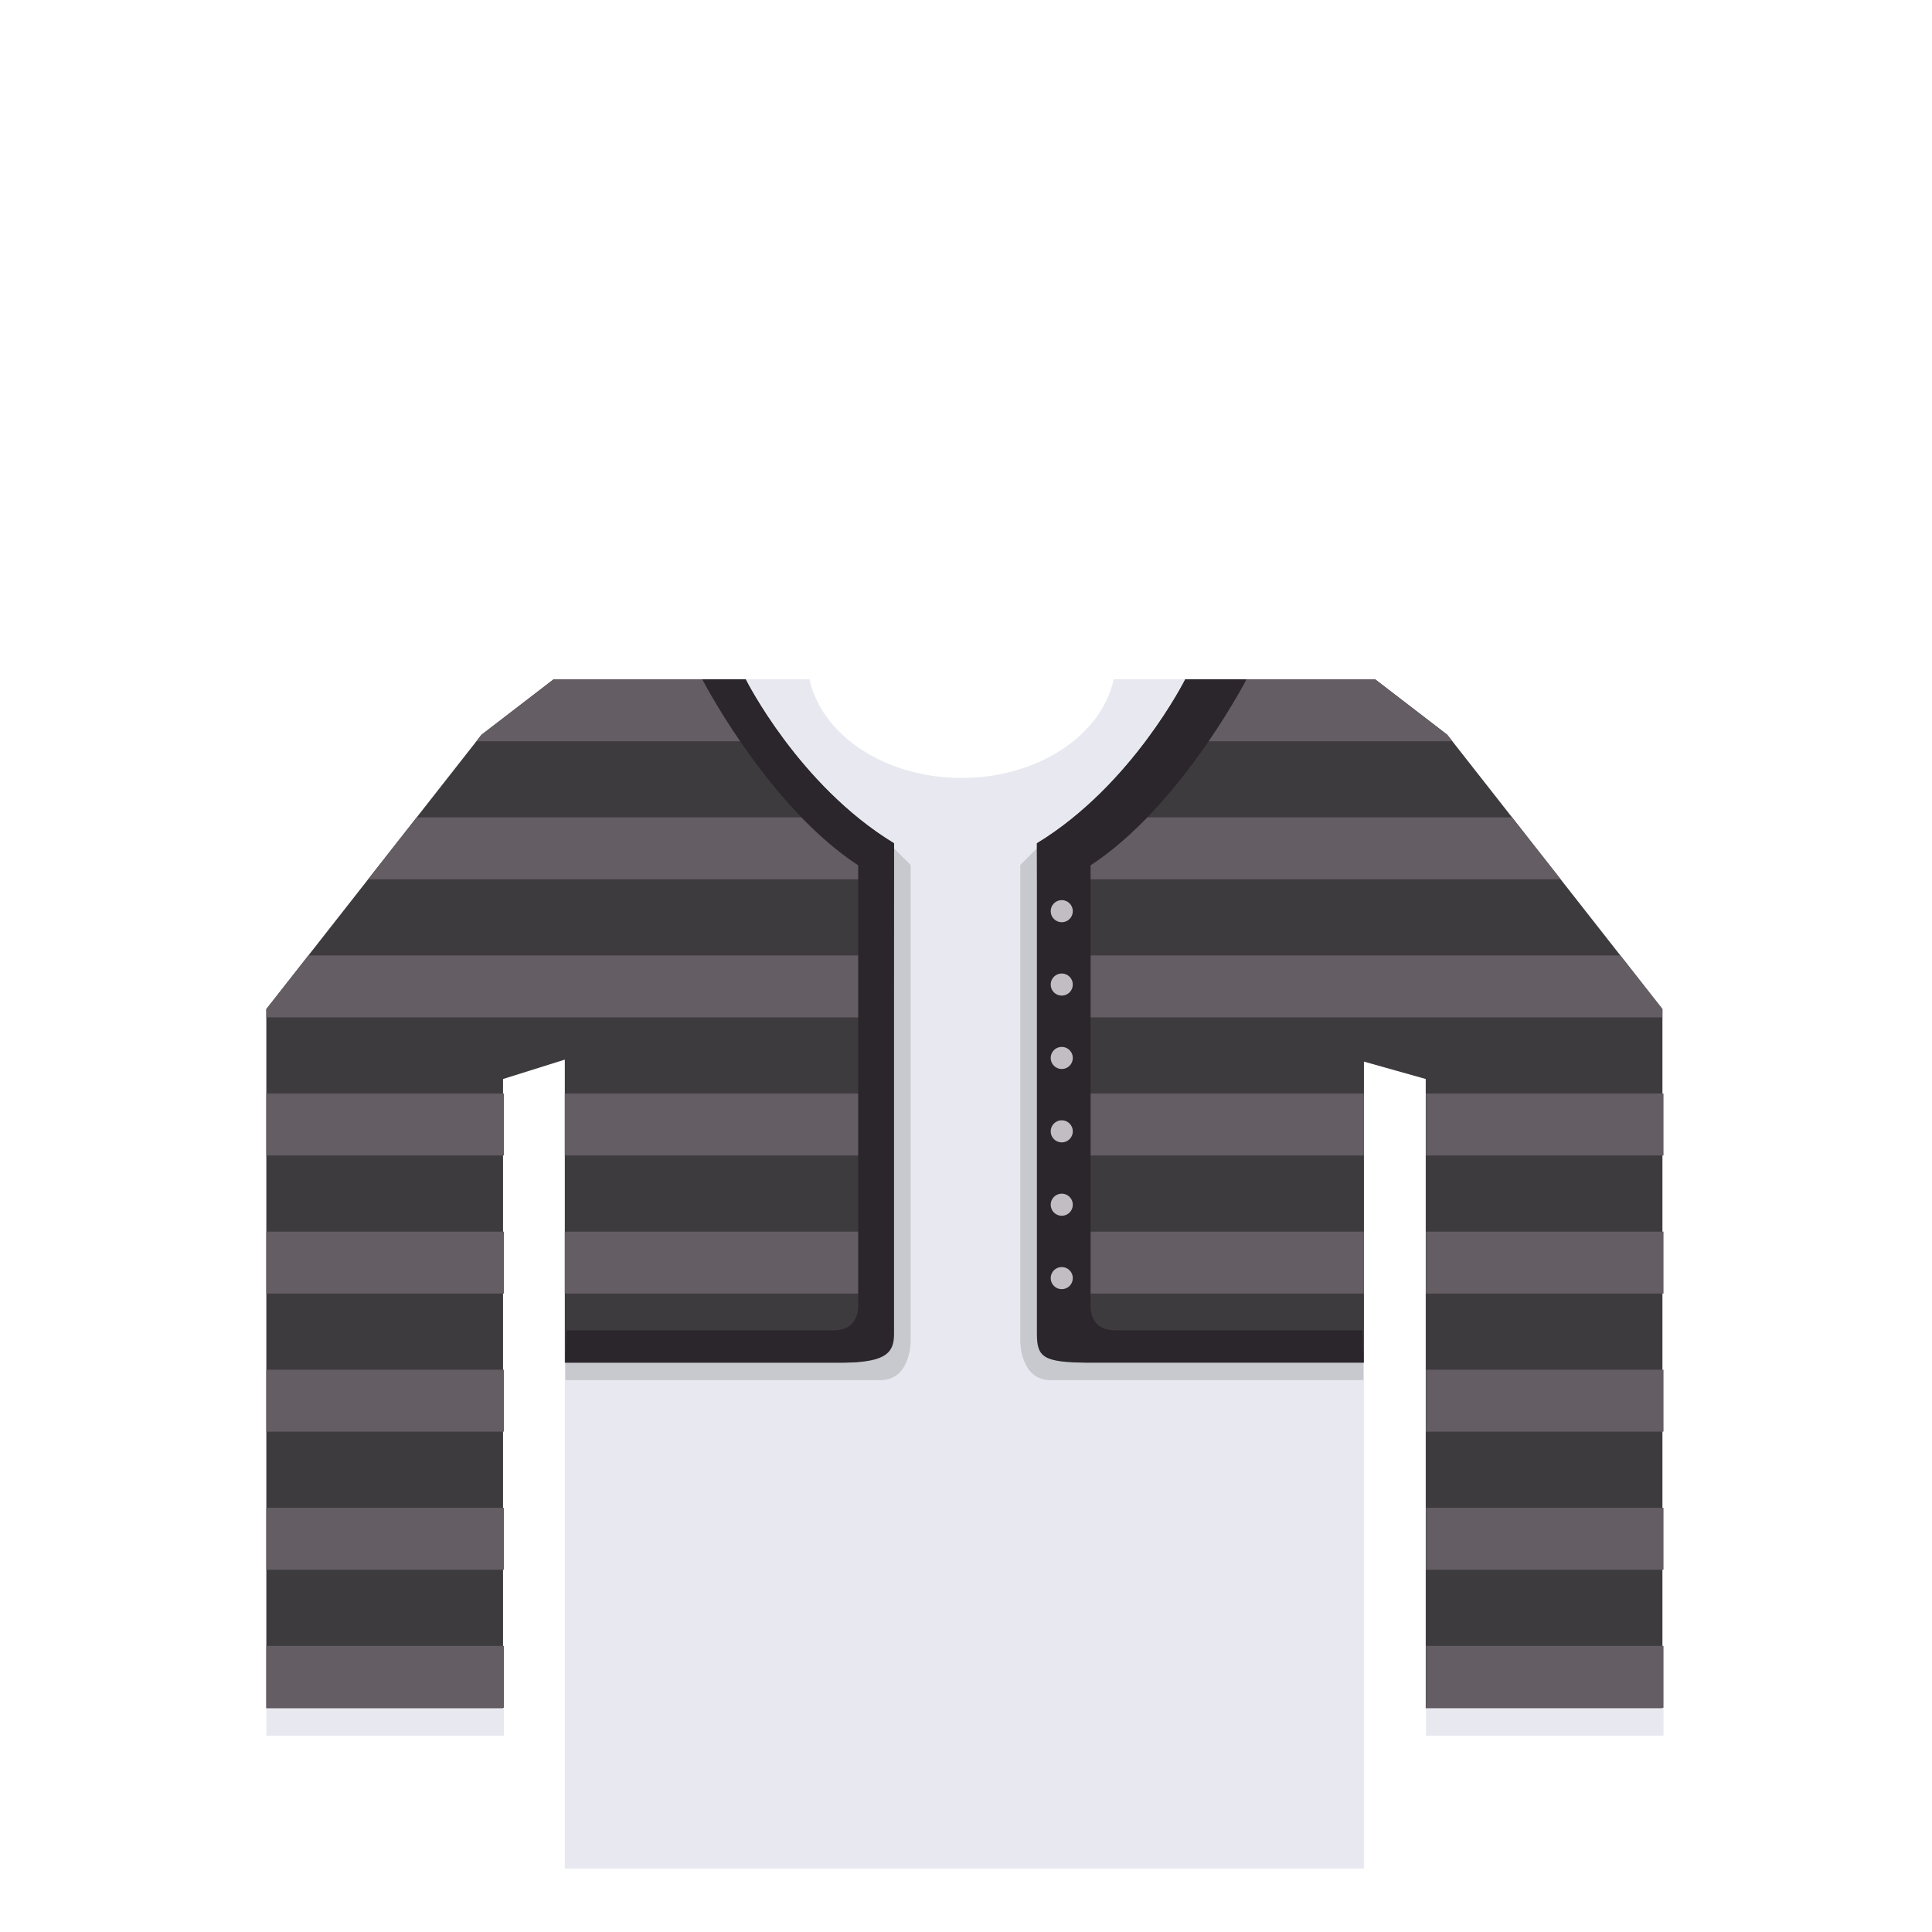 <?xml version="1.0" encoding="utf-8"?>
<!-- Generator: Adobe Illustrator 14.0.0, SVG Export Plug-In . SVG Version: 6.00 Build 43363)  -->
<!DOCTYPE svg PUBLIC "-//W3C//DTD SVG 1.1//EN" "http://www.w3.org/Graphics/SVG/1.1/DTD/svg11.dtd">
<svg version="1.1" id="content" xmlns="http://www.w3.org/2000/svg" xmlns:xlink="http://www.w3.org/1999/xlink" x="0px" y="0px"
	 width="500px" height="500px" viewBox="0 0 500 500" enable-background="new 0 0 500 500" xml:space="preserve">
<g id="bounds" display="none">
	<rect x="-0.03" y="79.938" fill="none" stroke="#EAEAEA" stroke-miterlimit="10" width="499.5" height="499.5"/>
</g>
<g id="chooser">
	<g>
		<path fill="#E8E9F0" d="M288.225,175.799c-3.153,14.487-19.571,25.529-39.363,25.529s-36.21-11.041-39.364-25.529h-63.322v307.778
			h206.811V175.799H288.225z"/>
		<path fill="#C8C9CE" d="M231.371,219.547l4.311,4.311v122.983c0,0,0.192,10.34-7.877,10.34c-8.068,0-81.484,0-81.484,0v-8.194
			h77.51V219.547H231.371z"/>
		<path fill="#3E3B3E" d="M192.971,175.799h-46.796h-0.001l0,0h-2.889l-18.672,14.351l-55.688,71v180.979h61.256v-162.88
			l15.992-5.021v78.419c0,0,60.483,0,72.08,0c11.596,0,12.415-5.32,12.415-5.32s0.702-110.827,0.702-129.077
			C206.658,203.228,192.971,175.799,192.971,175.799z"/>
		<polygon fill="#645D64" points="143.285,175.799 124.614,190.148 123.3,191.824 192.406,191.824 192.406,175.799 146.175,175.799 
			146.175,175.799 		"/>
		<polygon fill="#645D64" points="107.842,211.533 95.27,227.561 225.555,227.561 211.825,211.533 		"/>
		<polygon fill="#645D64" points="225.555,263.298 225.555,247.269 79.812,247.269 68.926,261.149 68.926,263.298 		"/>
		<rect x="146.175" y="283.007" fill="#645D64" width="79.38" height="16.029"/>
		<rect x="68.926" y="283.007" fill="#645D64" width="61.474" height="16.029"/>
		<rect x="68.926" y="318.746" fill="#645D64" width="61.474" height="16.028"/>
		<rect x="68.926" y="354.483" fill="#645D64" width="61.474" height="16.029"/>
		<rect x="68.926" y="390.221" fill="#645D64" width="61.474" height="16.029"/>
		<rect x="68.926" y="425.96" fill="#645D64" width="61.474" height="16.028"/>
		<rect x="146.175" y="318.746" fill="#645D64" width="79.38" height="16.028"/>
		<path fill="#2B262B" d="M192.971,175.799h-11.236c1.775,3.364,18.159,33.621,40.364,48.151c0,19.39,0,113.867,0,113.867
			s0.529,6.464-6.314,6.464s-69.229,0-69.229,0l-0.235,8.362c3.789,0,60.594,0,71.936,0c11.596,0,13.117-2.979,13.117-7.467
			c0-2.145,0-108.682,0-126.931C206.658,203.228,192.971,175.799,192.971,175.799z"/>
		<path fill="#C8C9CE" d="M268.35,219.547l-4.312,4.311v122.983c0,0-0.19,10.34,7.878,10.34s80.923,0,80.923,0v-8.194h-76.948
			V219.547H268.35z"/>
		<path fill="#3E3B3E" d="M374.547,190.148l-18.672-14.35h-2.891l0,0h-46.233c0,0-13.688,27.429-38.398,42.446
			c0,18.25,0.701,129.076,0.701,129.076s0.818,5.321,12.414,5.321c11.599,0,71.519,0,71.519,0v-77.896l15.992,4.498v162.88h61.256
			V261.149L374.547,190.148z"/>
		<polygon fill="#645D64" points="375.86,191.824 374.547,190.148 355.875,175.799 352.985,175.799 352.985,175.799 
			307.316,175.799 307.316,191.824 		"/>
		<polygon fill="#645D64" points="274.167,227.561 403.889,227.561 391.318,211.533 287.898,211.533 		"/>
		<polygon fill="#645D64" points="274.167,263.298 430.233,263.298 430.233,261.149 419.347,247.269 274.167,247.269 		"/>
		<rect x="274.167" y="283.007" fill="#645D64" width="78.817" height="16.029"/>
		<rect x="274.167" y="318.746" fill="#645D64" width="78.817" height="16.028"/>
		<path fill="#2B262B" d="M306.751,175.799h15.854c-1.775,3.364-18.16,33.621-40.364,48.151c0,19.39,0,113.867,0,113.867
			s-0.527,6.464,6.313,6.464c6.845,0,64.053,0,64.053,0l0.234,8.362c-3.787,0-60.033,0-71.373,0c-11.597,0-13.117-1.5-13.117-7.467
			c0-2.145,0-108.682,0-126.931C293.065,203.228,306.751,175.799,306.751,175.799z"/>
		<circle fill="#C2BDC2" cx="274.781" cy="235.812" r="2.863"/>
		<circle fill="#C2BDC2" cx="274.781" cy="254.803" r="2.863"/>
		<circle fill="#C2BDC2" cx="274.781" cy="273.797" r="2.863"/>
		<circle fill="#C2BDC2" cx="274.781" cy="292.791" r="2.863"/>
		<circle fill="#C2BDC2" cx="274.781" cy="311.782" r="2.863"/>
		<circle fill="#C2BDC2" cx="274.781" cy="330.775" r="2.863"/>
		<rect x="369.04" y="283.007" fill="#645D64" width="61.474" height="16.029"/>
		<rect x="369.04" y="318.746" fill="#645D64" width="61.474" height="16.028"/>
		<rect x="369.04" y="354.483" fill="#645D64" width="61.474" height="16.029"/>
		<rect x="369.04" y="390.221" fill="#645D64" width="61.474" height="16.029"/>
		<rect x="369.04" y="425.96" fill="#645D64" width="61.474" height="16.028"/>
		<rect x="68.926" y="442.128" fill="#E8E9F0" width="61.474" height="7.061"/>
		<rect x="369.04" y="442.128" fill="#E8E9F0" width="61.474" height="7.061"/>
	</g>
</g>
<rect id="position" x="0.5" y="0.5" display="none" fill="none" stroke="#000000" width="499" height="499"/>
</svg>
